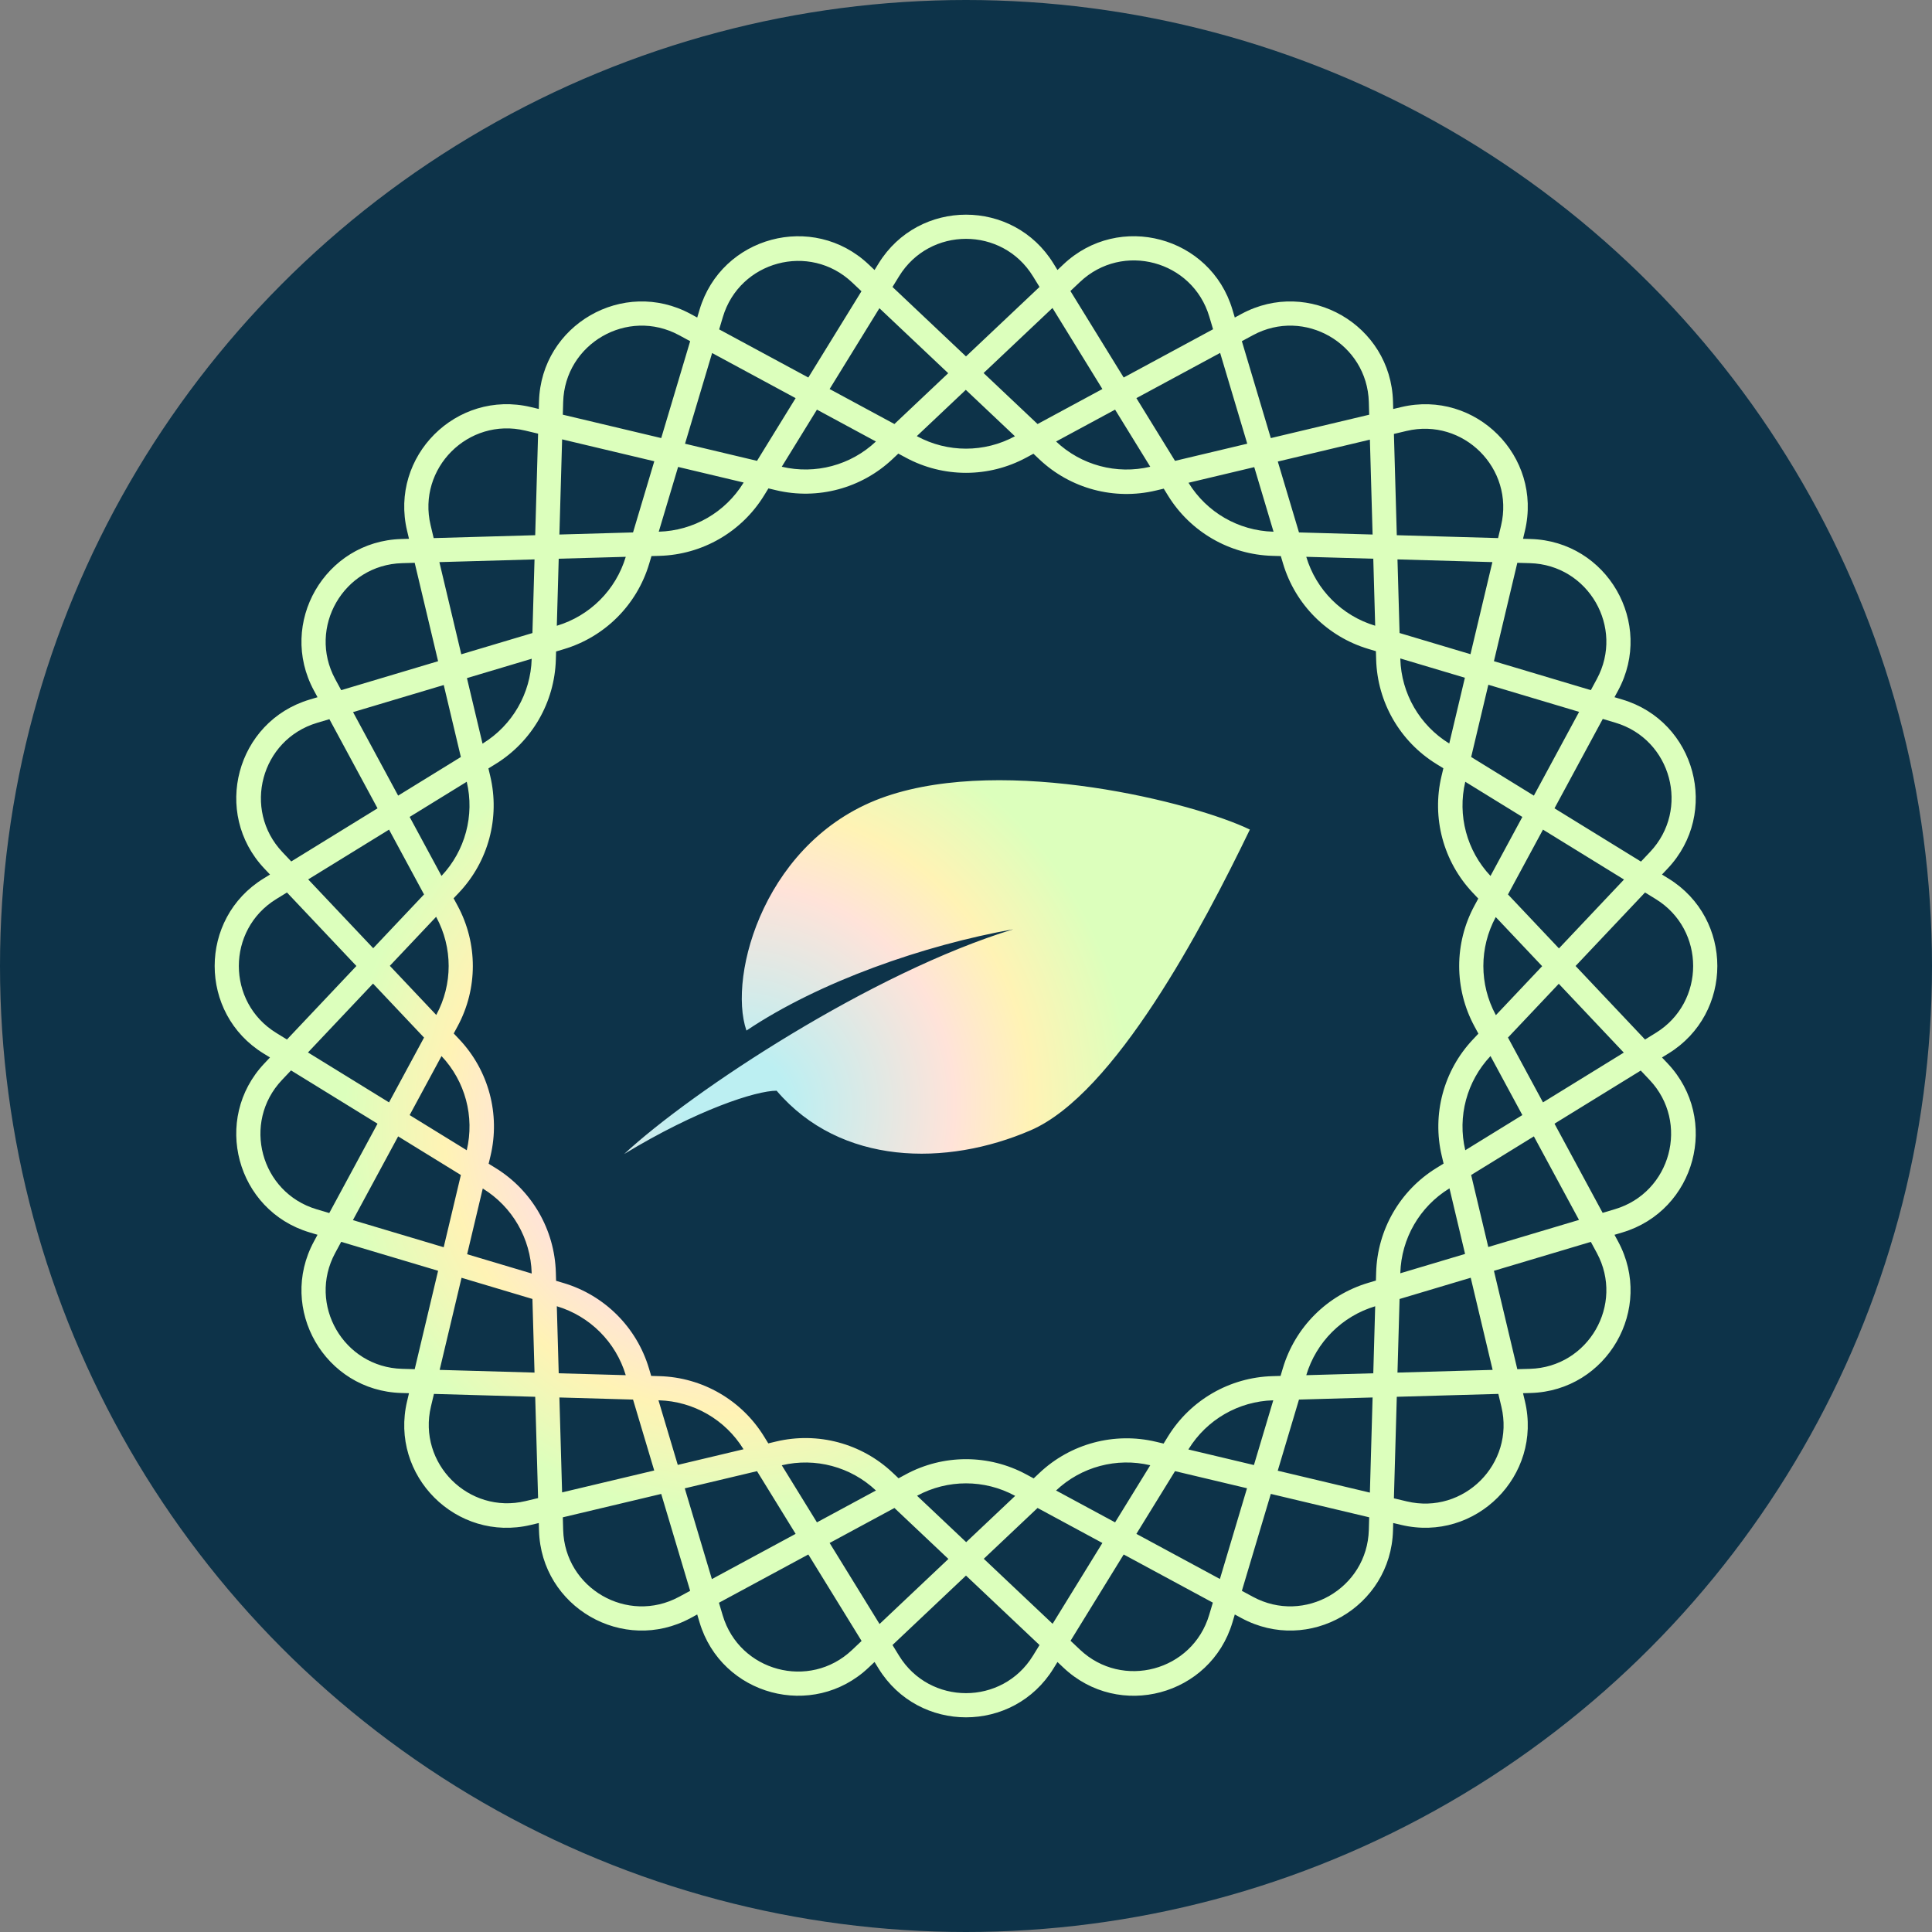 <svg width="180" height="180" viewBox="0 0 180 180" fill="none" xmlns="http://www.w3.org/2000/svg">
<rect x="0" y="0" width="180" height="180" fill="#808080" stroke="none"/>
<circle cx="90" cy="90" r="90" fill="#0D3349"/>
<path fill-rule="evenodd" clip-rule="evenodd" d="M96.834 42.794L96.283 42.273L95.618 42.632C92.112 44.526 87.888 44.526 84.382 42.632L83.694 42.261L83.16 42.765C80.264 45.501 76.183 46.594 72.307 45.673L71.593 45.503L71.182 46.169C69.093 49.562 65.435 51.674 61.452 51.787L60.696 51.809L60.479 52.535C59.339 56.353 56.352 59.34 52.534 60.48L51.809 60.697L51.787 61.451C51.674 65.434 49.562 69.092 46.169 71.182L45.505 71.591L45.674 72.305C46.596 76.182 45.502 80.262 42.766 83.159L42.261 83.693L42.633 84.382C44.526 87.888 44.526 92.112 42.633 95.618L42.273 96.285L42.793 96.835C45.529 99.731 46.622 103.811 45.701 107.688L45.526 108.423L46.169 108.819C49.562 110.908 51.674 114.567 51.787 118.55L51.809 119.329L52.514 119.539C56.332 120.68 59.319 123.667 60.46 127.485L60.67 128.191L61.452 128.213C65.435 128.326 69.093 130.438 71.182 133.831L71.58 134.476L72.314 134.301C76.191 133.38 80.271 134.473 83.168 137.21L83.716 137.728L84.382 137.368C87.888 135.475 92.112 135.475 95.618 137.368L96.305 137.739L96.84 137.233C99.737 134.496 103.817 133.403 107.694 134.325L108.41 134.495L108.819 133.831C110.909 130.438 114.567 128.326 118.55 128.213L119.306 128.191L119.522 127.468C120.662 123.65 123.649 120.663 127.467 119.523L128.191 119.307L128.213 118.55C128.326 114.567 130.438 110.908 133.831 108.819L134.496 108.409L134.326 107.692C133.405 103.815 134.498 99.735 137.234 96.839L137.739 96.304L137.369 95.618C135.475 92.112 135.475 87.888 137.369 84.382L137.727 83.718L137.209 83.169C134.472 80.272 133.379 76.192 134.3 72.315L134.475 71.579L133.831 71.182C130.438 69.092 128.326 65.434 128.213 61.451L128.19 60.669L127.486 60.458C123.668 59.318 120.681 56.331 119.541 52.513L119.331 51.809L118.55 51.787C114.567 51.674 110.909 49.562 108.819 46.169L108.424 45.527L107.687 45.702C103.81 46.623 99.73 45.53 96.834 42.794ZM94.559 40.645L89.982 36.321L85.418 40.632L85.452 40.651C88.29 42.184 91.71 42.184 94.548 40.651L94.559 40.645ZM88.342 34.771L81.932 28.716L77.294 36.245L83.331 39.505L88.342 34.771ZM67.347 29.537L67.004 30.688L75.31 35.173L80.26 27.136L79.387 26.311C75.424 22.568 68.907 24.314 67.347 29.537ZM66.346 32.892L63.822 41.341L70.529 42.936L74.127 37.094L66.346 32.892ZM69.285 44.955L63.177 43.503L61.375 49.536L61.388 49.536C64.612 49.444 67.573 47.735 69.265 44.988L69.285 44.955ZM49.536 61.375L43.504 63.177L44.956 69.284L44.988 69.264C47.735 67.573 49.444 64.611 49.536 61.387L49.536 61.375ZM41.343 63.822L32.893 66.346L37.094 74.126L42.937 70.528L41.343 63.822ZM26.31 79.388L27.135 80.26L35.174 75.309L30.689 67.004L29.536 67.348C24.314 68.908 22.567 75.425 26.31 79.388ZM28.714 81.932L34.771 88.343L39.506 83.331L36.246 77.294L28.714 81.932ZM36.32 89.983L40.645 94.561L40.651 94.548C42.184 91.71 42.184 88.29 40.651 85.452L40.633 85.417L36.32 89.983ZM44.978 110.73L43.522 116.854L49.537 118.65L49.536 118.614C49.444 115.389 47.735 112.428 44.988 110.736L44.978 110.73ZM43.001 119.048L40.961 127.63L49.8 127.881L49.605 121.021L43.001 119.048ZM48.964 139.852L50.132 139.574L49.864 130.136L40.429 129.868L40.15 131.039C38.89 136.342 43.661 141.112 48.964 139.852ZM52.37 139.042L60.952 137.002L58.979 130.395L52.118 130.2L52.37 139.042ZM63.146 136.481L69.273 135.024L69.265 135.012C67.573 132.265 64.612 130.556 61.388 130.464L61.349 130.463L63.146 136.481ZM85.44 139.356L90.016 143.679L94.581 139.367L94.548 139.35C91.71 137.817 88.29 137.817 85.452 139.35L85.44 139.356ZM91.656 145.228L98.069 151.287L102.707 143.756L96.667 140.494L91.656 145.228ZM112.654 150.466L112.998 149.314L104.691 144.828L99.741 152.866L100.615 153.692C104.577 157.435 111.094 155.689 112.654 150.466ZM113.656 147.11L116.181 138.657L109.474 137.063L105.874 142.907L113.656 147.11ZM116.826 136.495L118.628 130.463L118.614 130.464C115.39 130.556 112.429 132.265 110.737 135.012L110.718 135.043L116.826 136.495ZM130.463 118.628L136.497 116.826L135.045 110.716L135.012 110.736C132.265 112.428 130.556 115.389 130.464 118.614L130.463 118.628ZM138.659 116.181L147.111 113.657L142.907 105.874L137.064 109.472L138.659 116.181ZM153.691 100.616L152.865 99.741L144.828 104.691L149.314 112.998L150.465 112.655C155.688 111.095 157.434 104.578 153.691 100.616ZM151.285 98.069L145.228 91.657L140.495 96.667L143.756 102.706L151.285 98.069ZM143.679 90.017L139.356 85.442L139.35 85.452C137.818 88.29 137.818 91.71 139.35 94.548L139.368 94.58L143.679 90.017ZM135.024 69.272L136.48 63.144L130.463 61.347L130.464 61.387C130.556 64.611 132.265 67.573 135.012 69.264L135.024 69.272ZM137.002 60.95L139.042 52.37L130.2 52.118L130.395 58.977L137.002 60.95ZM131.038 40.151L129.868 40.429L130.136 49.864L139.573 50.132L139.851 48.965C141.112 43.661 136.341 38.891 131.038 40.151ZM127.63 40.961L119.05 43.001L121.023 49.605L127.881 49.8L127.63 40.961ZM116.856 43.522L110.731 44.978L110.737 44.988C112.429 47.735 115.39 49.444 118.614 49.536L118.652 49.537L116.856 43.522ZM98.392 41.134C100.735 43.345 104.033 44.229 107.167 43.486L103.89 38.165L98.392 41.134ZM102.707 36.245L96.668 39.506L91.639 34.755L98.056 28.693L102.707 36.245ZM105.875 37.093L109.474 42.938L116.203 41.338L113.677 32.88L105.875 37.093ZM113.019 30.676L104.692 35.173L99.728 27.113L100.626 26.265C104.588 22.522 111.105 24.268 112.665 29.491L113.019 30.676ZM115.701 31.787L118.398 40.816L127.564 38.638L127.531 37.459C127.376 32.011 121.533 28.637 116.737 31.227L115.701 31.787ZM129.802 38.106L129.782 37.395C129.579 30.27 121.938 25.859 115.666 29.246L115.043 29.583L114.823 28.846C112.783 22.016 104.261 19.733 99.079 24.628L98.522 25.155L98.15 24.552C94.412 18.483 85.59 18.483 81.852 24.552L81.479 25.157L80.922 24.63C75.74 19.735 67.218 22.019 65.178 28.849L64.959 29.584L64.334 29.246C58.062 25.859 50.421 30.27 50.218 37.395L50.198 38.103L49.452 37.925C42.517 36.277 36.278 42.516 37.927 49.45L38.105 50.198L37.396 50.218C30.271 50.421 25.859 58.062 29.247 64.334L29.584 64.959L28.849 65.178C22.019 67.218 19.735 75.741 24.63 80.922L25.156 81.479L24.552 81.851C18.483 85.589 18.483 94.412 24.552 98.15L25.155 98.521L24.629 99.078C19.734 104.259 22.018 112.782 28.848 114.821L29.584 115.041L29.247 115.666C25.859 121.938 30.271 129.579 37.396 129.782L38.105 129.802L37.928 130.55C36.279 137.484 42.518 143.723 49.453 142.075L50.198 141.897L50.218 142.605C50.421 149.73 58.062 154.142 64.334 150.755L64.958 150.417L65.177 151.151C67.217 157.981 75.74 160.265 80.921 155.37L81.479 154.843L81.852 155.448C85.59 161.517 94.412 161.517 98.15 155.448L98.522 154.845L99.08 155.372C104.262 160.267 112.784 157.984 114.824 151.154L115.043 150.418L115.666 150.755C121.938 154.142 129.579 149.73 129.782 142.605L129.802 141.895L130.548 142.072C137.483 143.721 143.722 137.482 142.074 130.547L141.896 129.802L142.606 129.782C149.731 129.579 154.142 121.938 150.755 115.666L150.419 115.043L151.154 114.824C157.983 112.784 160.267 104.262 155.372 99.08L154.844 98.522L155.448 98.15C161.517 94.412 161.517 85.589 155.448 81.851L154.843 81.478L155.371 80.92C160.266 75.738 157.983 67.216 151.153 65.176L150.419 64.957L150.755 64.334C154.142 58.062 149.731 50.421 142.606 50.218L141.897 50.198L142.074 49.453C143.723 42.518 137.484 36.279 130.549 37.928L129.802 38.106ZM127.946 52.054L121.701 51.877C122.625 54.961 125.039 57.374 128.123 58.298L127.946 52.054ZM136.516 72.836C135.774 75.969 136.657 79.266 138.866 81.609L141.835 76.112L136.516 72.836ZM142.907 74.127L137.065 70.528L138.665 63.797L147.122 66.323L142.907 74.127ZM143.756 77.294L140.495 83.333L145.244 88.36L151.305 81.944L143.756 77.294ZM152.885 80.272L144.828 75.31L149.326 66.981L150.508 67.334C155.731 68.894 157.477 75.411 153.734 79.373L152.885 80.272ZM153.264 83.15L146.793 89.999L153.265 96.85L154.267 96.232C158.908 93.374 158.908 86.627 154.267 83.768L153.264 83.15ZM141.835 103.889L138.866 98.391C136.656 100.734 135.773 104.031 136.516 107.165L141.835 103.889ZM128.123 121.702C125.039 122.626 122.626 125.039 121.702 128.123L127.946 127.946L128.123 121.702ZM130.2 127.881L130.395 121.024L137.024 119.044L139.065 127.629L130.2 127.881ZM127.881 130.2L121.023 130.395L119.044 137.023L127.629 139.063L127.881 130.2ZM129.867 139.595L130.136 130.136L139.597 129.867L139.883 131.068C141.143 136.371 136.372 141.142 131.069 139.881L129.867 139.595ZM127.564 141.363L118.399 139.184L115.702 148.214L116.737 148.773C121.533 151.363 127.376 147.99 127.531 142.541L127.564 141.363ZM103.89 141.835L107.167 136.514C104.032 135.771 100.734 136.655 98.391 138.866L103.89 141.835ZM81.608 138.866C79.266 136.657 75.969 135.774 72.836 136.516L76.112 141.834L81.608 138.866ZM77.295 143.755L83.332 140.495L88.36 145.244L81.945 151.305L77.295 143.755ZM74.127 142.906L70.529 137.065L63.798 138.665L66.324 147.12L74.127 142.906ZM66.982 149.324L75.31 144.827L80.272 152.884L79.374 153.733C75.412 157.476 68.895 155.73 67.335 150.507L66.982 149.324ZM64.3 148.213L61.604 139.186L52.436 141.365L52.469 142.541C52.624 147.99 58.467 151.363 63.264 148.773L64.3 148.213ZM52.054 127.946L58.3 128.123C57.376 125.037 54.962 122.623 51.877 121.699L52.054 127.946ZM43.486 107.166C44.228 104.032 43.345 100.735 41.135 98.393L38.166 103.89L43.486 107.166ZM37.094 105.874L42.938 109.473L41.338 116.202L32.881 113.676L37.094 105.874ZM36.245 102.707L39.506 96.669L34.755 91.639L28.693 98.055L36.245 102.707ZM27.114 99.728L35.173 104.692L30.677 113.017L29.492 112.664C24.269 111.104 22.523 104.587 26.266 100.624L27.114 99.728ZM26.735 96.849L33.206 89.999L26.736 83.151L25.733 83.768C21.092 86.627 21.092 93.374 25.733 96.232L26.735 96.849ZM38.166 76.111L41.134 81.607C43.344 79.264 44.227 75.968 43.485 72.835L38.166 76.111ZM51.877 58.301C54.963 57.377 57.377 54.963 58.301 51.877L52.054 52.054L51.877 58.301ZM49.8 52.119L49.605 58.98L42.977 60.959L40.936 52.371L49.8 52.119ZM49.864 49.864L40.404 50.133L40.118 48.93C38.857 43.627 43.628 38.856 48.931 40.116L50.133 40.402L49.864 49.864ZM52.118 49.8L52.371 40.934L60.959 42.975L58.979 49.605L52.118 49.8ZM52.436 38.635L61.605 40.814L64.301 31.788L63.263 31.227C58.467 28.637 52.624 32.011 52.469 37.459L52.436 38.635ZM76.112 38.166L72.836 43.484C75.969 44.226 79.265 43.343 81.607 41.134L76.112 38.166ZM139.186 61.602L148.215 64.299L148.774 63.263C151.364 58.467 147.991 52.624 142.542 52.469L141.365 52.436L139.186 61.602ZM139.186 118.398L141.364 127.564L142.542 127.531C147.991 127.376 151.364 121.533 148.774 116.737L148.215 115.702L139.186 118.398ZM89.999 146.793L83.151 153.263L83.769 154.267C86.627 158.908 93.374 158.908 96.233 154.267L96.85 153.265L89.999 146.793ZM40.817 118.396L31.788 115.7L31.228 116.737C28.638 121.533 32.011 127.376 37.46 127.531L38.637 127.564L40.817 118.396ZM40.816 61.604L38.636 52.436L37.46 52.469C32.011 52.624 28.638 58.467 31.228 63.264L31.788 64.301L40.816 61.604ZM89.999 33.206L96.85 26.734L96.233 25.733C93.374 21.092 86.627 21.092 83.769 25.733L83.151 26.736L89.999 33.206ZM116.447 77.289C112.058 86.382 103.871 101.914 96.029 105.305C88.187 108.697 78.318 108.61 72.355 101.619C70.432 101.619 64.957 103.388 58.151 107.517C64.513 101.619 81.262 90.589 94.401 86.579C86.115 88.053 76.35 91.445 69.544 96.016C67.768 90.855 71.319 78.026 82.564 74.192C93.809 70.358 111.269 74.782 116.447 77.289Z" fill="url(#paint0_angular)"/>
<defs>
<radialGradient id="paint0_angular" cx="0" cy="0" r="1" gradientUnits="userSpaceOnUse" gradientTransform="translate(68.662 103.345) rotate(22.409) scale(42.369 43.844)">
<stop offset="0.116" stop-color="#BCEFF2"/>
<stop offset="0.475" stop-color="#FFE3D9"/>
<stop offset="0.644" stop-color="#FFF3B5"/>
<stop offset="0.86" stop-color="#DCFFBC"/>
</radialGradient>
</defs>
</svg>
